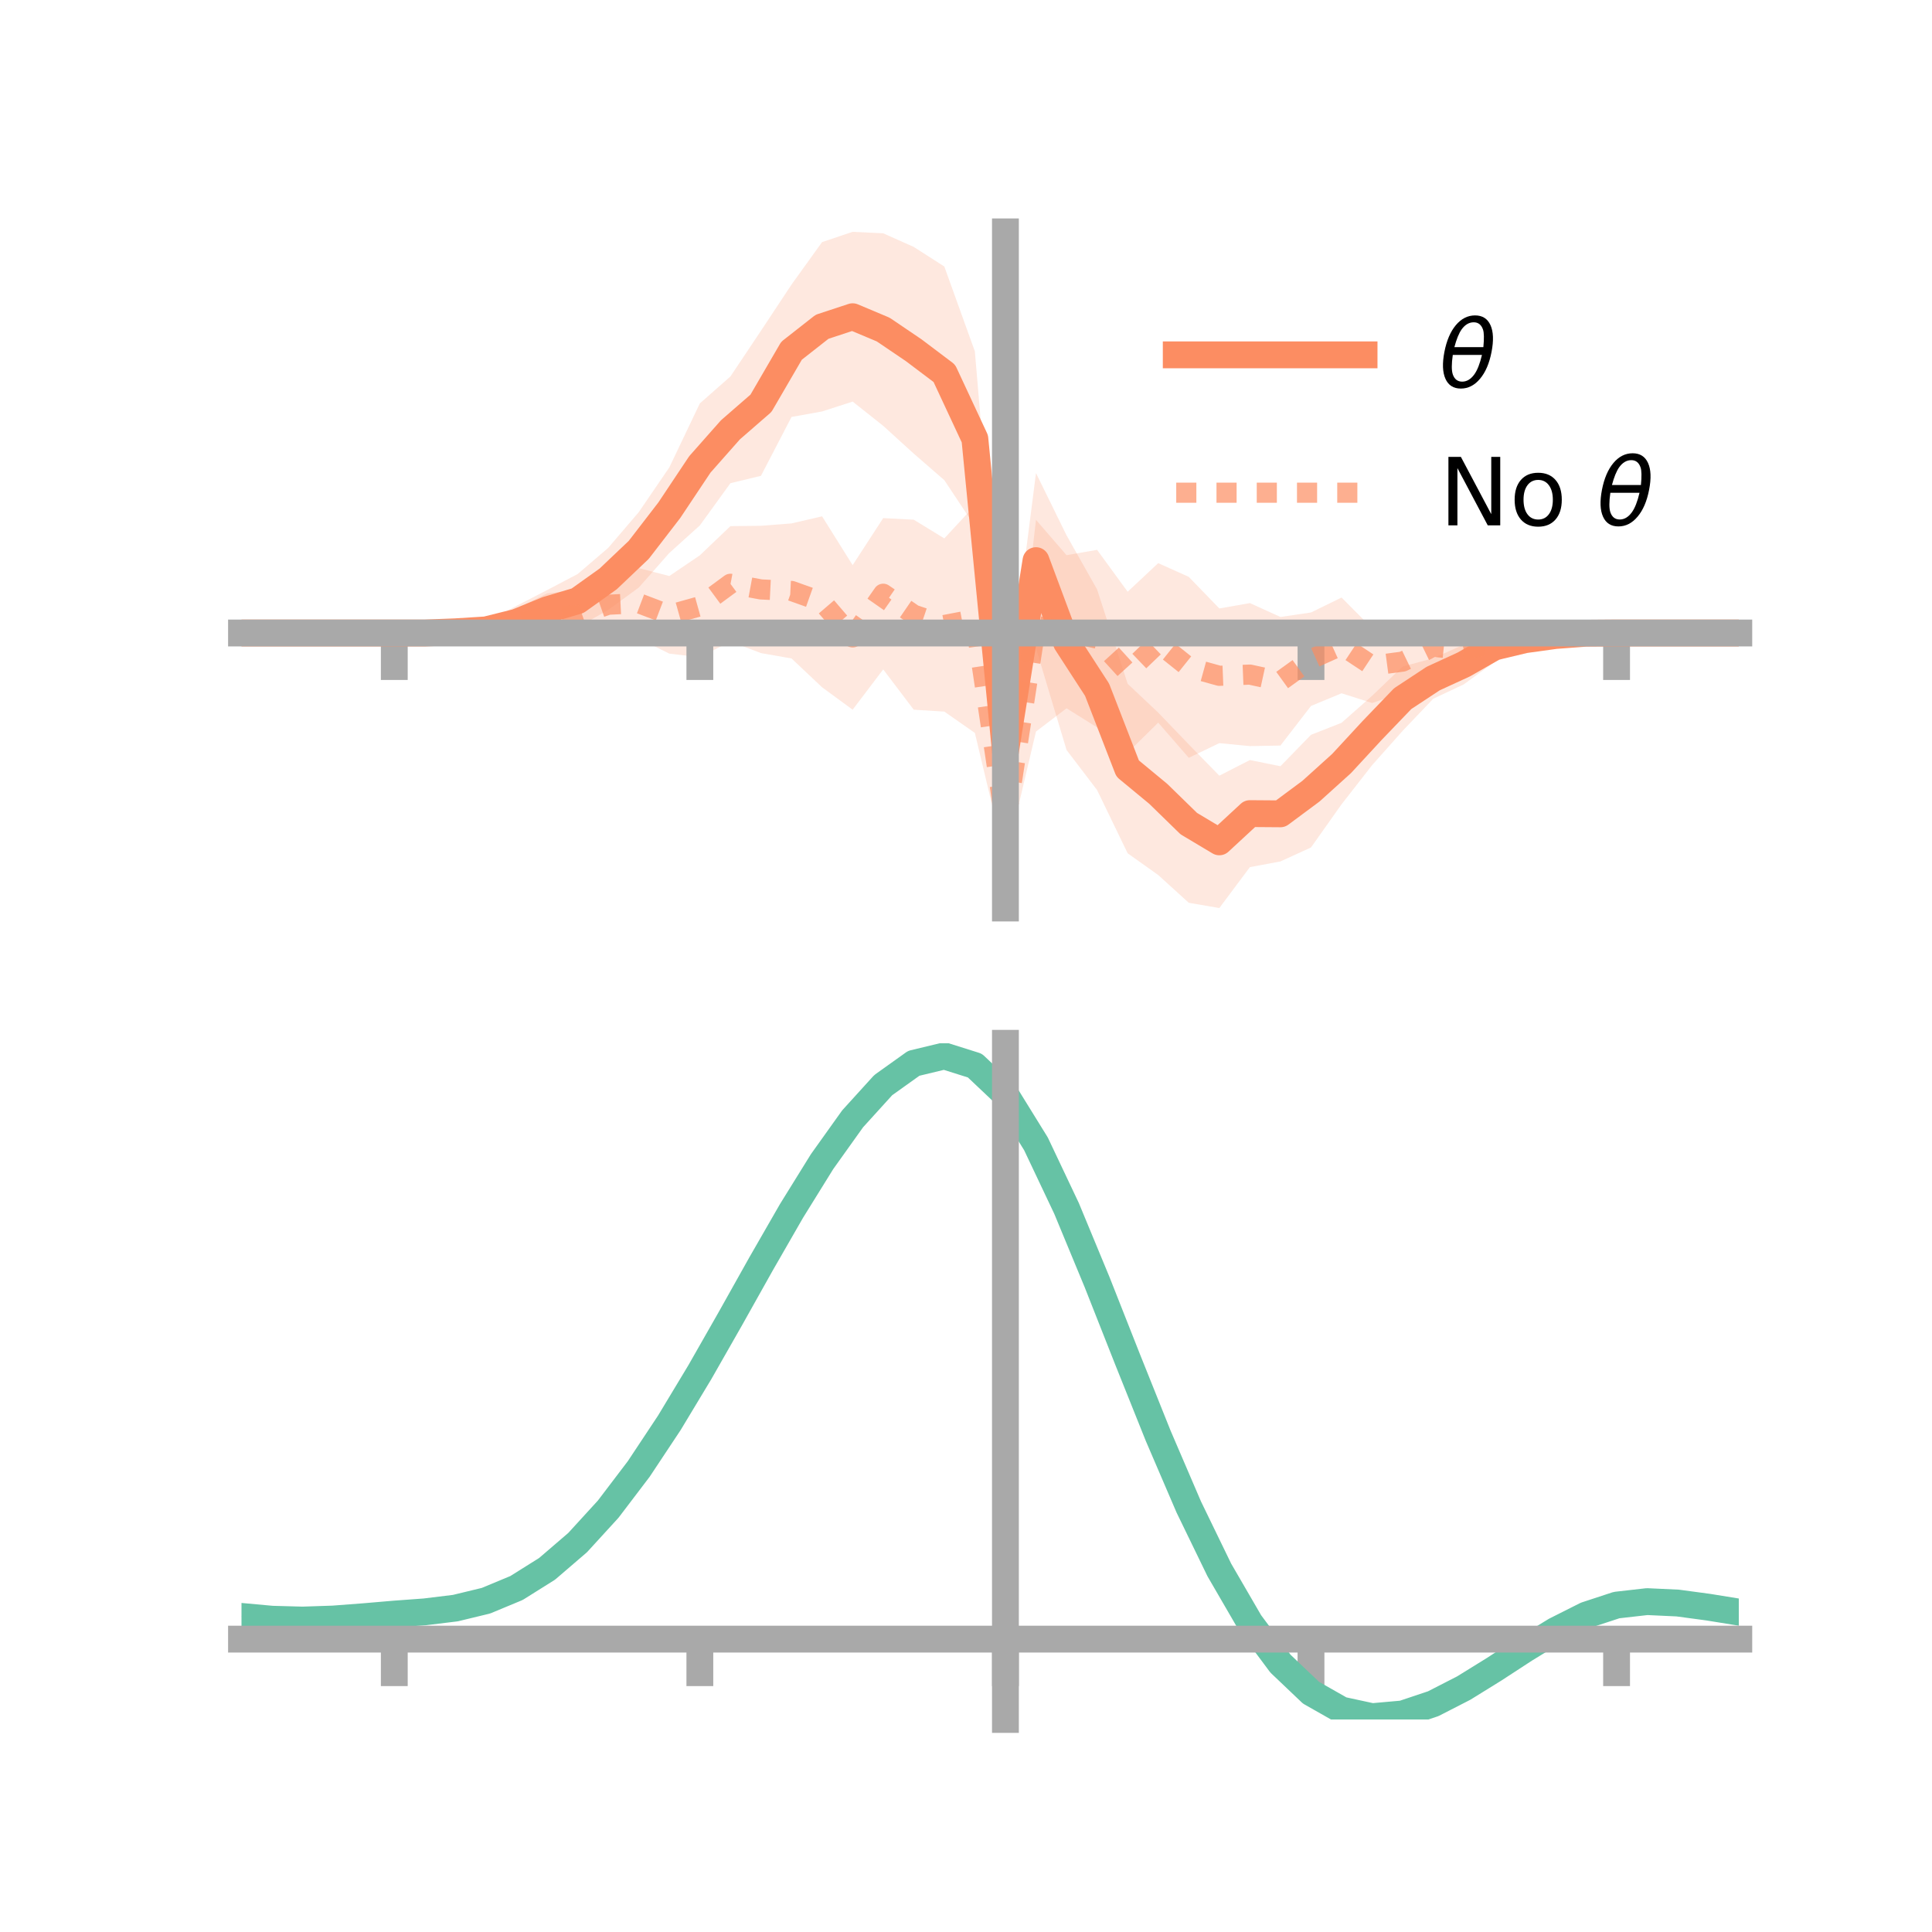 <?xml version="1.0" encoding="utf-8" standalone="no"?>
<!DOCTYPE svg PUBLIC "-//W3C//DTD SVG 1.1//EN"
  "http://www.w3.org/Graphics/SVG/1.1/DTD/svg11.dtd">
<!-- Created with matplotlib (https://matplotlib.org/) -->
<svg height="144pt" version="1.1" viewBox="0 0 144 144" width="144pt" xmlns="http://www.w3.org/2000/svg" xmlns:xlink="http://www.w3.org/1999/xlink">
 <defs>
  <style type="text/css">*{stroke-linecap:butt;stroke-linejoin:round;}</style>
 </defs>
 <g id="figure_1">
  <g id="patch_1">
   <path d="M 0 144 
L 144 144 
L 144 0 
L 0 0 
z
" style="fill:none;"/>
  </g>
  <g id="axes_1">
   <g id="patch_2">
    <path d="M 18 67.68 
L 129.6 67.68 
L 129.6 17.28 
L 18 17.28 
z
" style="fill:none;"/>
   </g>
   <g id="PolyCollection_1">
    <path clip-path="url(#p6d9909352b)" d="M 18 47.179 
L 18 47.179 
L 20.278 47.179 
L 22.555 47.179 
L 24.833 47.179 
L 27.11 47.179 
L 29.388 47.179 
L 31.665 47.057 
L 33.943 46.699 
L 36.22 46.354 
L 38.498 45.156 
L 40.776 43.982 
L 43.053 42.787 
L 45.331 40.837 
L 47.608 38.174 
L 49.886 34.84 
L 52.163 30.067 
L 54.441 28.06 
L 56.718 24.653 
L 58.996 21.21 
L 61.273 18.043 
L 63.551 17.28 
L 65.829 17.389 
L 68.106 18.405 
L 70.384 19.864 
L 72.661 26.19 
L 74.939 53.14 
L 77.216 35.26 
L 79.494 39.899 
L 81.771 43.934 
L 84.049 50.966 
L 86.327 53.113 
L 88.604 55.483 
L 90.882 57.815 
L 93.159 56.65 
L 95.437 57.109 
L 97.714 54.769 
L 99.992 53.873 
L 102.269 51.862 
L 104.547 49.676 
L 106.824 49.064 
L 109.102 48.044 
L 111.38 47.095 
L 113.657 47.028 
L 115.935 46.994 
L 118.212 47.047 
L 120.49 47.178 
L 122.767 47.179 
L 125.045 47.179 
L 127.322 47.179 
L 129.6 47.179 
L 129.6 47.179 
L 129.6 47.179 
L 127.322 47.179 
L 125.045 47.179 
L 122.767 47.179 
L 120.49 47.181 
L 118.212 47.345 
L 115.935 47.741 
L 113.657 48.333 
L 111.38 49.353 
L 109.102 51.008 
L 106.824 52.082 
L 104.547 54.471 
L 102.269 57.03 
L 99.992 59.948 
L 97.714 63.165 
L 95.437 64.206 
L 93.159 64.632 
L 90.882 67.68 
L 88.604 67.289 
L 86.327 65.22 
L 84.049 63.6 
L 81.771 58.887 
L 79.494 55.9 
L 77.216 48.313 
L 74.939 58.901 
L 72.661 39.219 
L 70.384 35.788 
L 68.106 33.81 
L 65.829 31.739 
L 63.551 29.932 
L 61.273 30.668 
L 58.996 31.077 
L 56.718 35.464 
L 54.441 36.015 
L 52.163 39.162 
L 49.886 41.217 
L 47.608 43.796 
L 45.331 45.458 
L 43.053 46.761 
L 40.776 46.923 
L 38.498 47.609 
L 36.22 47.544 
L 33.943 47.481 
L 31.665 47.302 
L 29.388 47.179 
L 27.11 47.179 
L 24.833 47.179 
L 22.555 47.179 
L 20.278 47.179 
L 18 47.179 
z
" style="fill:#fc8d62;fill-opacity:0.2;"/>
   </g>
   <g id="PolyCollection_2">
    <path clip-path="url(#p6d9909352b)" d="M 18 47.179 
L 18 47.179 
L 20.278 47.179 
L 22.555 47.179 
L 24.833 47.179 
L 27.11 47.179 
L 29.388 47.178 
L 31.665 46.984 
L 33.943 46.624 
L 36.22 46.193 
L 38.498 45.363 
L 40.776 44.228 
L 43.053 43.971 
L 45.331 42.616 
L 47.608 42.341 
L 49.886 42.934 
L 52.163 41.391 
L 54.441 39.215 
L 56.718 39.189 
L 58.996 39.012 
L 61.273 38.484 
L 63.551 42.123 
L 65.829 38.616 
L 68.106 38.735 
L 70.384 40.131 
L 72.661 37.668 
L 74.939 58.567 
L 77.216 38.745 
L 79.494 41.379 
L 81.771 40.982 
L 84.049 44.104 
L 86.327 41.973 
L 88.604 42.995 
L 90.882 45.352 
L 93.159 44.95 
L 95.437 45.986 
L 97.714 45.65 
L 99.992 44.536 
L 102.269 46.829 
L 104.547 47.003 
L 106.824 46.202 
L 109.102 46.661 
L 111.38 46.891 
L 113.657 46.786 
L 115.935 46.872 
L 118.212 47.009 
L 120.49 47.176 
L 122.767 47.179 
L 125.045 47.179 
L 127.322 47.179 
L 129.6 47.179 
L 129.6 47.179 
L 129.6 47.179 
L 127.322 47.179 
L 125.045 47.179 
L 122.767 47.179 
L 120.49 47.186 
L 118.212 47.385 
L 115.935 47.771 
L 113.657 48.393 
L 111.38 48.974 
L 109.102 50.212 
L 106.824 50.21 
L 104.547 51.621 
L 102.269 52.398 
L 99.992 51.673 
L 97.714 52.618 
L 95.437 55.568 
L 93.159 55.61 
L 90.882 55.39 
L 88.604 56.483 
L 86.327 53.862 
L 84.049 56.102 
L 81.771 54.219 
L 79.494 52.792 
L 77.216 54.527 
L 74.939 64.172 
L 72.661 54.628 
L 70.384 53.038 
L 68.106 52.898 
L 65.829 49.893 
L 63.551 52.897 
L 61.273 51.226 
L 58.996 49.078 
L 56.718 48.678 
L 54.441 47.809 
L 52.163 48.99 
L 49.886 48.718 
L 47.608 47.578 
L 45.331 47.529 
L 43.053 47.766 
L 40.776 47.699 
L 38.498 47.553 
L 36.22 47.697 
L 33.943 47.442 
L 31.665 47.325 
L 29.388 47.179 
L 27.11 47.179 
L 24.833 47.179 
L 22.555 47.179 
L 20.278 47.179 
L 18 47.179 
z
" style="fill:#fc8d62;fill-opacity:0.2;"/>
   </g>
   <g id="matplotlib.axis_1">
    <g id="xtick_1">
     <g id="line2d_1">
      <defs>
       <path d="M 0 0 
L 0 3.5 
" id="m9850aeaf7c" style="stroke:#a9a9a9;stroke-width:2;"/>
      </defs>
      <g>
       <use style="fill:#a9a9a9;stroke:#a9a9a9;stroke-width:2;" x="29.388" xlink:href="#m9850aeaf7c" y="47.179"/>
      </g>
     </g>
    </g>
    <g id="xtick_2">
     <g id="line2d_2">
      <g>
       <use style="fill:#a9a9a9;stroke:#a9a9a9;stroke-width:2;" x="52.163" xlink:href="#m9850aeaf7c" y="47.179"/>
      </g>
     </g>
    </g>
    <g id="xtick_3">
     <g id="line2d_3">
      <g>
       <use style="fill:#a9a9a9;stroke:#a9a9a9;stroke-width:2;" x="74.939" xlink:href="#m9850aeaf7c" y="47.179"/>
      </g>
     </g>
    </g>
    <g id="xtick_4">
     <g id="line2d_4">
      <g>
       <use style="fill:#a9a9a9;stroke:#a9a9a9;stroke-width:2;" x="97.714" xlink:href="#m9850aeaf7c" y="47.179"/>
      </g>
     </g>
    </g>
    <g id="xtick_5">
     <g id="line2d_5">
      <g>
       <use style="fill:#a9a9a9;stroke:#a9a9a9;stroke-width:2;" x="120.49" xlink:href="#m9850aeaf7c" y="47.179"/>
      </g>
     </g>
    </g>
   </g>
   <g id="matplotlib.axis_2"/>
   <g id="line2d_6">
    <path clip-path="url(#p6d9909352b)" d="M 18 47.179 
L 20.278 47.179 
L 22.555 47.179 
L 24.833 47.179 
L 27.11 47.179 
L 29.388 47.179 
L 31.665 47.18 
L 33.943 47.09 
L 36.22 46.949 
L 38.498 46.382 
L 40.776 45.452 
L 43.053 44.774 
L 45.331 43.148 
L 47.608 40.985 
L 49.886 38.029 
L 52.163 34.614 
L 54.441 32.038 
L 56.718 30.058 
L 58.996 26.143 
L 61.273 24.356 
L 63.551 23.606 
L 65.829 24.564 
L 68.106 26.107 
L 70.384 27.826 
L 72.661 32.705 
L 74.939 56.021 
L 77.216 41.786 
L 79.494 47.899 
L 81.771 51.41 
L 84.049 57.283 
L 86.327 59.166 
L 88.604 61.386 
L 90.882 62.747 
L 93.159 60.641 
L 95.437 60.658 
L 97.714 58.967 
L 99.992 56.91 
L 102.269 54.446 
L 104.547 52.074 
L 106.824 50.573 
L 109.102 49.526 
L 111.38 48.224 
L 113.657 47.681 
L 115.935 47.367 
L 118.212 47.196 
L 120.49 47.179 
L 122.767 47.179 
L 125.045 47.179 
L 127.322 47.179 
L 129.6 47.179 
" style="fill:none;stroke:#fc8d62;stroke-linecap:square;stroke-width:2;"/>
   </g>
   <g id="line2d_7">
    <path clip-path="url(#p6d9909352b)" d="M 18 47.179 
L 20.278 47.179 
L 22.555 47.179 
L 24.833 47.179 
L 27.11 47.179 
L 29.388 47.178 
L 31.665 47.154 
L 33.943 47.033 
L 36.22 46.945 
L 38.498 46.458 
L 40.776 45.964 
L 43.053 45.869 
L 45.331 45.073 
L 47.608 44.959 
L 49.886 45.826 
L 52.163 45.19 
L 54.441 43.512 
L 56.718 43.933 
L 58.996 44.045 
L 61.273 44.855 
L 63.551 47.51 
L 65.829 44.254 
L 68.106 45.816 
L 70.384 46.585 
L 72.661 46.148 
L 74.939 61.369 
L 77.216 46.636 
L 79.494 47.086 
L 81.771 47.6 
L 84.049 50.103 
L 86.327 47.918 
L 88.604 49.739 
L 90.882 50.371 
L 93.159 50.28 
L 95.437 50.777 
L 97.714 49.134 
L 99.992 48.105 
L 102.269 49.614 
L 104.547 49.312 
L 106.824 48.206 
L 109.102 48.436 
L 111.38 47.933 
L 113.657 47.589 
L 115.935 47.321 
L 118.212 47.197 
L 120.49 47.181 
L 122.767 47.179 
L 125.045 47.179 
L 127.322 47.179 
L 129.6 47.179 
" style="fill:none;stroke:#fc8d62;stroke-dasharray:1.5,1.5;stroke-dashoffset:0;stroke-opacity:0.7;stroke-width:1.5;"/>
   </g>
   <g id="patch_3">
    <path d="M 74.939 67.68 
L 74.939 17.28 
" style="fill:none;stroke:#a9a9a9;stroke-linecap:square;stroke-linejoin:miter;stroke-width:2;"/>
   </g>
   <g id="patch_4">
    <path d="M 129.6 67.68 
L 129.6 17.28 
" style="fill:none;"/>
   </g>
   <g id="patch_5">
    <path d="M 18 47.179 
L 129.6 47.179 
" style="fill:none;stroke:#a9a9a9;stroke-linecap:square;stroke-linejoin:miter;stroke-width:2;"/>
   </g>
   <g id="patch_6">
    <path d="M 18 17.28 
L 129.6 17.28 
" style="fill:none;"/>
   </g>
   <g id="legend_1">
    <g id="line2d_8">
     <path d="M 87.67 26.449 
L 101.67 26.449 
" style="fill:none;stroke:#fc8d62;stroke-linecap:square;stroke-width:2;"/>
    </g>
    <g id="line2d_9"/>
    <g id="text_1">
     <!-- $\theta$ -->
     <g transform="translate(107.27 28.899)scale(0.07 -0.07)">
      <defs>
       <path d="M 45.516 34.672 
L 14.453 34.672 
Q 12.359 20.062 14.5 13.875 
Q 17.188 6.25 24.469 6.25 
Q 31.781 6.25 37.359 13.922 
Q 42.234 20.656 45.516 34.672 
z
M 47.016 42.969 
Q 48.344 56.844 46.625 61.719 
Q 43.953 69.438 36.766 69.438 
Q 29.297 69.438 23.828 61.812 
Q 19.531 55.672 16.156 42.969 
z
M 38.188 76.766 
Q 49.906 76.766 54.594 66.406 
Q 59.281 56.109 55.719 37.844 
Q 52.203 19.625 43.453 9.281 
Q 34.766 -1.125 23.047 -1.125 
Q 11.281 -1.125 6.641 9.281 
Q 2 19.625 5.516 37.844 
Q 9.078 56.109 17.719 66.406 
Q 26.422 76.766 38.188 76.766 
z
" id="DejaVuSans-Oblique-952"/>
      </defs>
      <use transform="translate(0 0.234)" xlink:href="#DejaVuSans-Oblique-952"/>
     </g>
    </g>
    <g id="line2d_10">
     <path d="M 87.67 36.724 
L 101.67 36.724 
" style="fill:none;stroke:#fc8d62;stroke-dasharray:1.5,1.5;stroke-dashoffset:0;stroke-opacity:0.7;stroke-width:1.5;"/>
    </g>
    <g id="line2d_11"/>
    <g id="text_2">
     <!-- No $\theta$ -->
     <g transform="translate(107.27 39.174)scale(0.07 -0.07)">
      <defs>
       <path d="M 9.812 72.906 
L 23.094 72.906 
L 55.422 11.922 
L 55.422 72.906 
L 64.984 72.906 
L 64.984 0 
L 51.703 0 
L 19.391 60.984 
L 19.391 0 
L 9.812 0 
z
" id="DejaVuSans-78"/>
       <path d="M 30.609 48.391 
Q 23.391 48.391 19.188 42.75 
Q 14.984 37.109 14.984 27.297 
Q 14.984 17.484 19.156 11.844 
Q 23.344 6.203 30.609 6.203 
Q 37.797 6.203 41.984 11.859 
Q 46.188 17.531 46.188 27.297 
Q 46.188 37.016 41.984 42.703 
Q 37.797 48.391 30.609 48.391 
z
M 30.609 56 
Q 42.328 56 49.016 48.375 
Q 55.719 40.766 55.719 27.297 
Q 55.719 13.875 49.016 6.219 
Q 42.328 -1.422 30.609 -1.422 
Q 18.844 -1.422 12.172 6.219 
Q 5.516 13.875 5.516 27.297 
Q 5.516 40.766 12.172 48.375 
Q 18.844 56 30.609 56 
z
" id="DejaVuSans-111"/>
       <path id="DejaVuSans-32"/>
      </defs>
      <use transform="translate(0 0.234)" xlink:href="#DejaVuSans-78"/>
      <use transform="translate(74.805 0.234)" xlink:href="#DejaVuSans-111"/>
      <use transform="translate(135.986 0.234)" xlink:href="#DejaVuSans-32"/>
      <use transform="translate(167.773 0.234)" xlink:href="#DejaVuSans-Oblique-952"/>
     </g>
    </g>
   </g>
  </g>
  <g id="axes_2">
   <g id="patch_7">
    <path d="M 18 128.16 
L 129.6 128.16 
L 129.6 77.76 
L 18 77.76 
z
" style="fill:none;"/>
   </g>
   <g id="PolyCollection_3">
    <path clip-path="url(#p557564dd3b)" d="M 18 120.517 
L 18 120.442 
L 20.278 120.659 
L 22.555 120.72 
L 24.833 120.635 
L 27.11 120.452 
L 29.388 120.25 
L 31.665 120.077 
L 33.943 119.793 
L 36.22 119.237 
L 38.498 118.279 
L 40.776 116.828 
L 43.053 114.834 
L 45.331 112.287 
L 47.608 109.221 
L 49.886 105.703 
L 52.163 101.834 
L 54.441 97.744 
L 56.718 93.587 
L 58.996 89.538 
L 61.273 85.786 
L 63.551 82.53 
L 65.829 79.973 
L 68.106 78.317 
L 70.384 77.76 
L 72.661 78.491 
L 74.939 80.678 
L 77.216 84.413 
L 79.494 89.293 
L 81.771 94.872 
L 84.049 100.731 
L 86.327 106.507 
L 88.604 111.896 
L 90.882 116.666 
L 93.159 120.652 
L 95.437 123.754 
L 97.714 125.942 
L 99.992 127.244 
L 102.269 127.739 
L 104.547 127.542 
L 106.824 126.791 
L 109.102 125.641 
L 111.38 124.256 
L 113.657 122.798 
L 115.935 121.428 
L 118.212 120.296 
L 120.49 119.554 
L 122.767 119.297 
L 125.045 119.408 
L 127.322 119.725 
L 129.6 120.105 
L 129.6 120.207 
L 129.6 120.207 
L 127.322 119.851 
L 125.045 119.553 
L 122.767 119.453 
L 120.49 119.714 
L 118.212 120.467 
L 115.935 121.629 
L 113.657 123.047 
L 111.38 124.558 
L 109.102 125.992 
L 106.824 127.179 
L 104.547 127.952 
L 102.269 128.16 
L 99.992 127.671 
L 97.714 126.385 
L 95.437 124.242 
L 93.159 121.225 
L 90.882 117.365 
L 88.604 112.75 
L 86.327 107.535 
L 84.049 101.94 
L 81.771 96.258 
L 79.494 90.842 
L 77.216 86.101 
L 74.939 82.474 
L 72.661 80.354 
L 70.384 79.649 
L 68.106 80.189 
L 65.829 81.786 
L 63.551 84.247 
L 61.273 87.373 
L 58.996 90.968 
L 56.718 94.842 
L 54.441 98.812 
L 52.163 102.714 
L 49.886 106.403 
L 47.608 109.756 
L 45.331 112.682 
L 43.053 115.118 
L 40.776 117.036 
L 38.498 118.443 
L 36.22 119.38 
L 33.943 119.925 
L 31.665 120.199 
L 29.388 120.361 
L 27.11 120.547 
L 24.833 120.71 
L 22.555 120.779 
L 20.278 120.716 
L 18 120.517 
z
" style="fill:#66c2a5;fill-opacity:0.2;"/>
   </g>
   <g id="matplotlib.axis_3">
    <g id="xtick_6">
     <g id="line2d_12">
      <g>
       <use style="fill:#a9a9a9;stroke:#a9a9a9;stroke-width:2;" x="29.388" xlink:href="#m9850aeaf7c" y="122.173"/>
      </g>
     </g>
    </g>
    <g id="xtick_7">
     <g id="line2d_13">
      <g>
       <use style="fill:#a9a9a9;stroke:#a9a9a9;stroke-width:2;" x="52.163" xlink:href="#m9850aeaf7c" y="122.173"/>
      </g>
     </g>
    </g>
    <g id="xtick_8">
     <g id="line2d_14">
      <g>
       <use style="fill:#a9a9a9;stroke:#a9a9a9;stroke-width:2;" x="74.939" xlink:href="#m9850aeaf7c" y="122.173"/>
      </g>
     </g>
    </g>
    <g id="xtick_9">
     <g id="line2d_15">
      <g>
       <use style="fill:#a9a9a9;stroke:#a9a9a9;stroke-width:2;" x="97.714" xlink:href="#m9850aeaf7c" y="122.173"/>
      </g>
     </g>
    </g>
    <g id="xtick_10">
     <g id="line2d_16">
      <g>
       <use style="fill:#a9a9a9;stroke:#a9a9a9;stroke-width:2;" x="120.49" xlink:href="#m9850aeaf7c" y="122.173"/>
      </g>
     </g>
    </g>
   </g>
   <g id="matplotlib.axis_4"/>
   <g id="line2d_17">
    <path clip-path="url(#p557564dd3b)" d="M 18 120.479 
L 20.278 120.687 
L 22.555 120.749 
L 24.833 120.673 
L 27.11 120.5 
L 29.388 120.305 
L 31.665 120.138 
L 33.943 119.859 
L 36.22 119.308 
L 38.498 118.361 
L 40.776 116.932 
L 43.053 114.976 
L 45.331 112.484 
L 47.608 109.488 
L 49.886 106.053 
L 52.163 102.274 
L 54.441 98.278 
L 56.718 94.215 
L 58.996 90.253 
L 61.273 86.58 
L 63.551 83.389 
L 65.829 80.88 
L 68.106 79.253 
L 70.384 78.705 
L 72.661 79.422 
L 74.939 81.576 
L 77.216 85.257 
L 79.494 90.068 
L 81.771 95.565 
L 84.049 101.336 
L 86.327 107.021 
L 88.604 112.323 
L 90.882 117.016 
L 93.159 120.938 
L 95.437 123.998 
L 97.714 126.164 
L 99.992 127.458 
L 102.269 127.95 
L 104.547 127.747 
L 106.824 126.985 
L 109.102 125.817 
L 111.38 124.407 
L 113.657 122.923 
L 115.935 121.528 
L 118.212 120.382 
L 120.49 119.634 
L 122.767 119.375 
L 125.045 119.481 
L 127.322 119.788 
L 129.6 120.156 
" style="fill:none;stroke:#66c2a5;stroke-linecap:square;stroke-width:2;"/>
   </g>
   <g id="patch_8">
    <path d="M 74.939 128.16 
L 74.939 77.76 
" style="fill:none;stroke:#a9a9a9;stroke-linecap:square;stroke-linejoin:miter;stroke-width:2;"/>
   </g>
   <g id="patch_9">
    <path d="M 129.6 128.16 
L 129.6 77.76 
" style="fill:none;"/>
   </g>
   <g id="patch_10">
    <path d="M 18 122.173 
L 129.6 122.173 
" style="fill:none;stroke:#a9a9a9;stroke-linecap:square;stroke-linejoin:miter;stroke-width:2;"/>
   </g>
   <g id="patch_11">
    <path d="M 18 77.76 
L 129.6 77.76 
" style="fill:none;"/>
   </g>
  </g>
 </g>
 <defs>
  <clipPath id="p6d9909352b">
   <rect height="50.4" width="111.6" x="18" y="17.28"/>
  </clipPath>
  <clipPath id="p557564dd3b">
   <rect height="50.4" width="111.6" x="18" y="77.76"/>
  </clipPath>
 </defs>
</svg>
